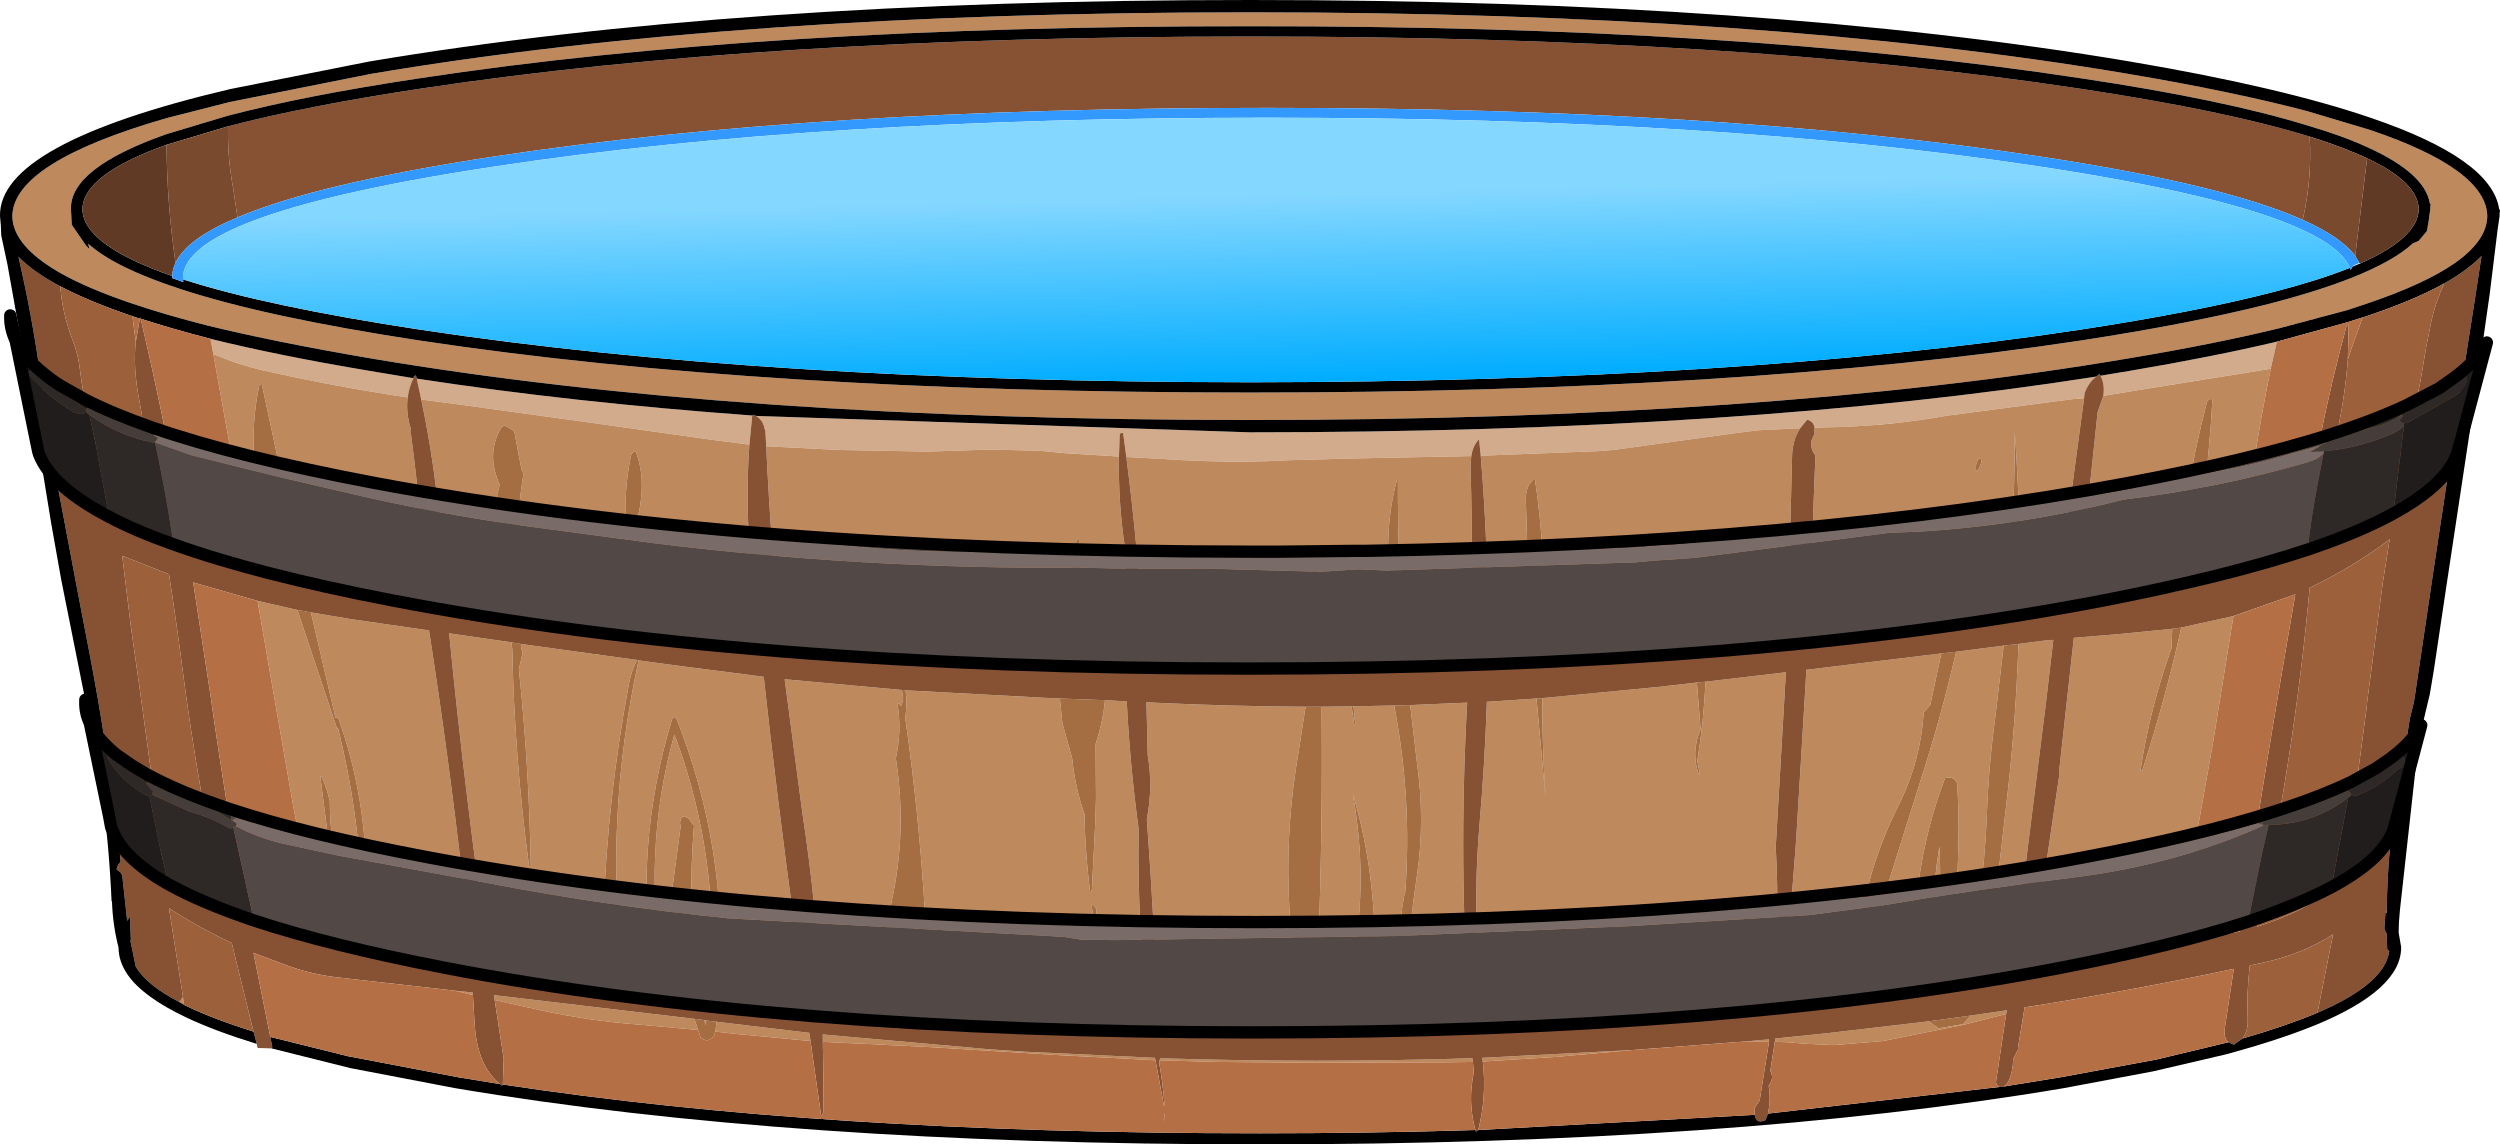 <?xml version="1.0" encoding="UTF-8" standalone="no"?>
<svg xmlns:xlink="http://www.w3.org/1999/xlink" height="139.5px" width="304.75px" xmlns="http://www.w3.org/2000/svg">
  <g transform="matrix(1.0, 0.0, 0.0, 1.0, 152.35, 69.75)">
    <use height="139.5" transform="matrix(1.0, 0.0, 0.0, 1.0, -152.35, -69.75)" width="304.75" xlink:href="#shape0"/>
    <use height="88.9" transform="matrix(1.0, 0.0, 0.0, 1.0, -151.85, -32.05)" width="303.4" xlink:href="#sprite0"/>
  </g>
  <defs>
    <g id="shape0" transform="matrix(1.0, 0.0, 0.0, 1.0, 152.35, 69.75)">
      <path d="M27.0 -14.15 L26.75 -14.15 11.95 -13.85 4.75 -13.65 Q-0.45 -13.35 -5.65 -13.55 L-8.05 -13.65 -13.25 -13.95 -15.05 -14.05 -15.45 -17.0 -15.85 -16.9 -15.95 -14.1 -22.45 -14.5 -25.6 -14.8 -31.65 -14.95 -39.25 -14.7 -50.05 -14.9 -58.95 -15.35 -59.05 -17.2 -59.15 -17.5 Q-59.35 -18.55 -60.2 -19.05 L0.0 -17.05 Q59.95 -17.05 103.2 -23.85 102.25 -23.15 101.75 -21.8 L101.7 -21.2 100.35 -21.1 85.15 -19.1 Q77.65 -17.75 69.95 -17.65 L68.85 -17.6 Q68.75 -18.35 67.95 -18.6 L67.1 -17.55 61.95 -17.3 59.55 -17.0 44.35 -14.9 42.35 -14.75 28.15 -14.2 27.95 -16.2 Q27.2 -15.45 27.0 -14.15 M124.45 -24.8 L121.15 -24.25 117.95 -23.75 104.05 -21.5 Q104.25 -22.9 103.7 -23.95 L107.3 -24.55 Q117.35 -26.25 125.2 -28.1 L124.45 -24.8 M-126.7 -28.45 Q-118.4 -26.4 -107.35 -24.55 L-101.95 -23.65 Q-102.5 -22.55 -102.65 -21.3 L-104.9 -21.65 Q-112.55 -22.85 -120.05 -24.55 -123.35 -25.3 -126.35 -26.6 L-126.7 -28.45 M-101.55 -23.6 Q-82.7 -20.7 -60.65 -19.1 L-61.0 -15.55 -65.65 -16.15 -81.25 -18.35 -96.45 -20.45 -101.0 -21.05 -101.55 -23.6" fill="#d1ab8b" fill-rule="evenodd" stroke="none"/>
      <path d="M8.7 11.55 L8.35 -1.4 8.5 -1.7 Q9.05 -2.5 8.85 -3.2 7.65 -2.45 7.7 -0.8 7.8 5.4 7.3 11.55 L-12.8 11.2 Q-13.45 -1.65 -15.05 -14.05 L-13.25 -13.95 -8.05 -13.65 -5.65 -13.55 Q-0.45 -13.35 4.75 -13.65 L11.95 -13.85 26.75 -14.15 27.0 -14.15 26.9 -12.9 Q27.3 -0.75 26.75 11.3 L19.05 11.45 Q18.0 0.0 18.05 -11.5 L18.0 -11.5 Q16.55 -6.25 16.95 -0.6 L16.9 -0.3 17.2 11.5 12.35 11.55 Q12.1 4.75 12.85 -1.9 12.55 -2.0 12.55 -1.8 11.6 4.95 11.95 11.55 L8.7 11.55 M35.7 11.0 L35.8 8.0 Q36.15 -2.1 34.75 -11.4 33.6 -10.65 33.65 -8.8 33.9 1.2 34.6 11.05 L34.25 11.05 29.0 11.25 Q29.2 -1.65 28.15 -14.2 L42.35 -14.75 44.35 -14.9 59.55 -17.0 61.95 -17.3 67.1 -17.55 Q66.1 -16.05 66.1 -13.9 L65.55 7.95 57.4 9.0 55.65 9.25 55.25 1.7 Q54.95 1.6 54.95 1.8 54.5 5.6 54.45 9.4 L35.7 11.0 M68.85 -17.6 L69.95 -17.65 Q77.65 -17.75 85.15 -19.1 L100.35 -21.1 101.7 -21.2 100.05 -8.9 98.4 4.45 93.8 4.95 Q94.05 -6.1 93.25 -17.1 93.25 -6.15 92.3 5.15 L86.85 5.7 Q87.45 -1.1 88.95 -7.8 L88.95 -8.1 88.85 -8.7 88.55 -8.6 Q87.75 -2.55 85.95 3.3 L86.0 3.6 Q86.25 4.75 85.95 5.8 L79.45 6.4 68.1 7.65 68.95 -14.2 68.8 -14.45 Q68.4 -15.0 68.45 -15.7 L68.45 -16.0 68.85 -16.9 68.8 -17.2 68.85 -17.6 M-58.95 -15.35 L-50.05 -14.9 -39.25 -14.7 -31.65 -14.95 -25.6 -14.8 -22.45 -14.5 -15.95 -14.1 Q-16.05 -8.65 -15.25 -3.2 L-15.1 -2.6 Q-15.4 4.3 -15.2 11.1 L-17.85 11.0 Q-18.35 7.7 -20.05 4.4 L-20.15 4.45 -20.85 -4.1 -21.1 -3.95 Q-22.9 2.95 -22.7 9.75 L-22.75 9.8 -22.7 10.7 -22.7 10.8 -42.05 9.65 Q-42.2 6.45 -42.75 3.3 -43.05 3.2 -43.05 3.4 L-42.9 9.55 -53.2 8.7 -57.2 8.35 Q-58.4 -3.5 -58.95 -15.35 M141.85 -40.1 L142.5 -40.4 143.5 -41.6 143.7 -42.8 143.9 -44.25 143.9 -44.5 143.95 -44.85 143.85 -44.95 Q143.25 -48.6 136.35 -51.75 133.35 -53.15 129.1 -54.4 118.8 -57.6 101.35 -60.2 59.4 -66.6 0.1 -66.55 -59.25 -66.6 -101.25 -60.2 -115.2 -58.1 -124.55 -55.65 L-132.05 -53.4 Q-143.85 -49.25 -143.7 -44.25 L-143.65 -43.3 -143.6 -42.35 -141.85 -39.8 -141.45 -39.4 -141.6 -40.05 Q-138.4 -37.15 -130.45 -34.55 -120.0 -31.1 -101.25 -28.25 -59.25 -21.9 0.1 -21.9 59.4 -21.9 101.35 -28.25 114.95 -30.35 124.2 -32.7 130.2 -34.25 134.35 -35.9 139.4 -37.9 141.8 -40.1 L141.85 -40.1 M136.6 -53.9 Q150.75 -49.1 150.85 -43.4 150.8 -40.4 146.85 -37.65 143.25 -35.15 136.35 -32.8 L133.8 -31.95 125.55 -29.75 Q117.55 -27.8 107.05 -26.05 62.7 -18.55 0.0 -18.55 -62.75 -18.55 -107.1 -26.05 -118.55 -28.0 -127.0 -30.05 -132.3 -31.4 -136.4 -32.8 -141.7 -34.6 -145.05 -36.5 -150.8 -39.8 -150.85 -43.4 -150.75 -49.95 -132.05 -55.35 L-124.4 -57.3 -107.1 -60.75 Q-62.75 -68.25 0.0 -68.25 62.7 -68.25 107.05 -60.75 119.8 -58.6 128.9 -56.2 L136.6 -53.9 M114.5 1.95 Q116.7 -9.5 117.35 -21.1 116.8 -21.15 116.65 -20.65 113.75 -9.4 112.8 2.35 L104.7 3.65 100.85 4.15 103.35 -19.5 103.45 -19.8 104.05 -21.5 117.95 -23.75 121.15 -24.25 124.45 -24.8 Q121.9 -12.3 120.65 0.4 L114.5 1.95 M88.55 -12.4 L88.55 -12.25 Q89.1 -12.7 89.25 -13.9 L88.85 -13.8 Q88.4 -13.2 88.55 -12.4 M-129.9 52.75 L-130.5 52.4 -130.05 51.75 -129.9 52.75 M119.9 5.35 L119.9 5.4 117.55 19.95 117.45 20.6 115.75 30.15 114.05 38.55 110.7 40.05 106.4 41.95 103.45 43.2 Q101.3 44.05 101.2 46.2 L101.05 47.6 95.15 48.65 98.65 24.9 98.65 24.3 100.45 8.0 105.9 7.55 112.45 6.9 112.35 9.3 Q109.7 16.65 108.55 24.3 L108.8 24.15 Q111.6 15.5 113.55 6.75 L119.9 5.35 M93.7 8.75 L96.75 8.35 97.95 8.25 97.05 15.95 92.9 49.0 89.75 49.55 89.85 48.9 92.05 29.75 Q93.35 19.2 93.7 8.75 M86.85 50.0 L83.3 50.55 Q82.7 41.95 84.05 33.5 L84.1 33.8 84.35 47.0 Q85.1 47.55 85.3 46.25 86.8 36.35 86.25 25.9 86.0 24.8 84.75 25.1 80.15 37.25 81.15 50.85 L74.85 51.6 Q75.85 44.2 78.1 37.05 L81.7 25.6 Q84.25 17.75 86.1 9.7 L91.9 8.95 90.85 17.9 Q90.05 23.75 89.85 29.6 89.45 40.2 86.85 50.0 M74.0 51.65 L73.05 51.75 64.65 52.55 Q65.9 42.65 66.6 32.65 L67.85 11.9 84.3 9.9 82.95 16.2 82.15 17.1 Q81.8 22.75 79.35 27.9 73.45 39.35 74.0 51.65 M87.85 54.05 L92.3 53.4 92.2 53.85 87.1 55.15 77.2 57.15 71.15 57.65 67.95 57.5 65.55 57.3 64.0 57.25 64.05 56.85 70.35 56.2 82.75 54.75 83.95 55.6 86.95 55.1 87.85 54.05 M54.5 13.45 L54.95 19.1 Q53.75 22.05 54.75 24.7 L54.85 24.5 54.55 23.0 54.6 22.7 Q55.35 18.0 55.55 13.35 L65.35 12.2 64.15 32.9 64.1 33.2 Q64.65 43.05 63.8 52.6 L54.25 53.35 54.85 48.9 54.8 48.6 Q54.9 45.75 54.45 42.9 L54.4 42.9 Q52.25 48.25 53.0 53.45 L47.55 53.8 28.45 54.7 Q27.0 42.8 28.0 30.75 28.65 23.2 28.9 15.8 L34.95 15.4 36.05 27.5 Q35.65 21.45 35.65 15.35 L49.65 14.0 54.5 13.45 M6.8 16.4 L5.95 21.9 Q3.0 38.85 6.95 55.05 L-11.2 54.7 Q-11.65 42.45 -12.55 30.1 L-12.5 29.8 Q-11.8 26.0 -12.45 22.3 L-12.45 22.0 -12.6 15.85 -11.8 15.9 Q-2.5 16.35 6.8 16.4 M10.0 55.05 Q8.15 50.6 8.35 45.7 8.9 31.0 8.75 16.4 L12.4 16.35 12.75 18.7 12.85 18.5 12.65 16.35 17.6 16.25 Q19.8 27.65 18.95 39.0 L18.85 39.3 Q17.65 45.35 18.95 50.3 19.4 43.4 20.4 36.8 21.35 30.2 20.4 23.4 L19.55 16.2 26.5 15.9 Q25.4 35.6 26.8 54.75 L13.4 55.0 Q13.95 52.45 14.65 50.0 L14.65 49.7 Q14.4 48.2 14.45 46.7 L15.25 45.5 15.25 45.2 Q15.1 35.45 12.55 27.0 15.2 41.6 10.5 55.05 L10.0 55.05 M27.2 59.7 L23.55 59.75 7.95 59.8 -4.05 59.7 -11.0 59.5 -10.9 59.25 Q8.15 59.85 27.15 59.25 L27.2 59.7 M-11.5 59.5 L-16.05 59.25 -23.65 58.85 -38.85 57.9 -46.85 57.5 -52.05 57.25 -52.05 56.35 -31.85 58.15 -27.45 58.45 -11.55 59.2 -11.5 59.5 M-53.55 57.15 L-62.45 56.3 -65.15 56.0 -65.0 54.8 -59.6 55.45 -53.7 56.15 -53.55 57.15 M-67.25 55.8 L-74.45 55.15 Q-80.5 54.7 -86.45 53.4 L-92.05 52.15 -92.15 51.55 -67.7 54.45 -67.25 55.8 M28.4 59.65 L28.3 59.2 46.65 58.25 37.15 59.1 28.4 59.65 M60.45 57.2 L63.3 56.95 63.3 57.2 62.75 57.2 60.45 57.2 M-121.75 -1.05 L-126.35 -26.6 Q-123.35 -25.3 -120.05 -24.55 -112.55 -22.85 -104.9 -21.65 L-102.65 -21.3 Q-102.9 -19.45 -102.25 -17.4 L-102.25 -16.8 Q-100.9 -6.75 -100.4 3.5 -108.05 2.4 -115.4 0.6 L-120.45 -23.0 -120.75 -22.75 Q-121.7 -18.3 -121.35 -13.5 L-117.45 0.1 -121.75 -1.05 M-89.25 4.9 Q-89.85 -3.7 -88.55 -12.0 L-88.8 -12.6 -89.65 -17.1 -89.9 -17.35 -90.85 -17.9 -91.2 -17.7 Q-93.15 -14.45 -91.45 -10.7 L-91.55 -10.1 -91.75 -9.5 -91.65 -8.6 Q-91.3 -1.9 -90.5 4.75 L-97.3 3.9 -97.95 3.85 -98.15 2.0 -98.2 1.7 Q-98.7 -10.15 -101.0 -21.05 L-96.45 -20.45 -81.25 -18.35 -65.65 -16.15 -61.0 -15.55 Q-61.45 -9.2 -60.95 -2.4 L-59.8 8.1 -89.25 4.9 M-74.55 -6.9 Q-73.55 -11.35 -74.85 -14.7 -75.35 -14.65 -75.45 -14.15 -77.05 -6.15 -74.75 1.1 -75.45 -2.95 -74.55 -6.9 M-17.65 15.6 L-15.0 15.75 Q-14.6 23.55 -13.55 31.3 L-13.55 31.6 Q-13.75 43.4 -12.25 54.7 L-52.25 52.05 Q-52.8 40.7 -54.55 29.3 L-56.7 13.05 -42.5 14.35 Q-42.0 15.35 -42.55 16.35 L-42.75 16.0 -42.95 16.05 Q-42.4 19.35 -43.15 22.7 L-43.1 23.0 Q-41.8 31.7 -43.65 40.1 -45.2 47.65 -41.65 52.8 L-41.6 52.6 -41.25 43.9 -39.65 41.8 -39.6 41.5 Q-40.3 29.7 -42.0 17.75 -41.75 16.15 -41.95 14.4 L-25.25 15.3 -23.15 15.4 -22.85 18.4 -21.65 22.7 Q-21.3 26.2 -20.15 29.5 L-20.15 29.8 Q-20.05 34.45 -19.45 39.1 L-19.25 38.7 -18.85 30.8 -18.75 27.5 -18.8 20.95 Q-17.9 18.25 -17.65 15.6 M-19.15 41.5 L-19.3 41.8 Q-19.7 44.05 -19.45 46.3 L-19.25 46.15 Q-18.85 44.25 -19.05 42.3 L-18.9 42.0 Q-18.35 41.2 -19.15 40.5 L-19.3 40.6 -19.15 41.5 M-74.5 10.75 L-68.95 11.5 -59.25 12.75 -58.45 19.85 Q-56.55 35.9 -54.3 51.85 L-64.2 50.75 -64.65 50.7 Q-63.6 33.6 -69.95 17.7 -70.3 17.6 -70.4 17.85 -75.2 33.55 -72.7 49.8 L-76.4 49.45 Q-78.75 30.05 -74.5 10.75 M-65.8 50.55 L-67.25 50.4 Q-68.6 40.8 -67.75 30.9 L-68.45 30.0 Q-69.4 29.4 -69.45 30.6 -69.35 30.9 -69.4 31.15 L-70.45 39.0 -70.35 39.6 Q-70.0 45.05 -68.8 50.2 L-71.4 49.95 Q-74.2 34.25 -70.15 19.8 L-69.9 20.4 Q-64.55 35.2 -65.8 50.55 M-74.7 10.7 Q-75.4 12.05 -75.7 13.7 -78.3 27.55 -78.8 41.7 -78.95 46.3 -77.6 49.3 L-92.65 48.0 Q-95.6 27.85 -97.6 7.45 L-90.0 8.55 -89.9 9.4 Q-89.65 22.45 -87.85 35.9 L-87.65 35.8 Q-87.85 23.75 -89.1 11.8 L-88.65 9.9 -88.85 9.0 -88.85 8.75 -74.7 10.7 M-66.25 54.65 L-66.35 55.2 -66.5 54.6 -66.25 54.65 M-113.3 45.2 L-116.6 28.55 -119.65 11.05 -120.95 3.5 -116.1 4.6 -111.25 19.1 -111.15 19.0 Q-108.1 31.2 -108.15 43.9 L-108.25 43.8 Q-112.15 36.25 -112.15 27.9 -112.5 26.35 -113.15 24.9 L-113.3 24.9 -112.35 32.4 Q-111.85 40.35 -107.6 46.75 L-113.2 45.2 -113.3 45.2 M-106.4 47.0 Q-106.4 41.7 -107.55 36.5 L-107.7 36.6 -107.35 41.3 -107.75 38.4 -107.75 38.1 Q-107.6 27.5 -111.15 17.7 L-111.45 17.75 -114.45 4.9 -109.7 5.7 -100.05 7.1 Q-97.7 22.2 -95.95 37.45 L-94.95 47.85 -102.8 47.35 -106.4 47.0 M-106.8 46.9 L-107.1 46.85 -107.15 43.15 -106.8 46.9 M-97.0 51.0 L-94.7 51.25 -94.7 51.55 -97.0 51.0" fill="#be895d" fill-rule="evenodd" stroke="none"/>
      <path d="M7.3 11.55 Q7.8 5.4 7.7 -0.8 7.65 -2.45 8.85 -3.2 9.05 -2.5 8.5 -1.7 L8.35 -1.4 8.7 11.55 7.3 11.55 M11.95 11.55 Q11.6 4.95 12.55 -1.8 12.55 -2.0 12.85 -1.9 12.1 4.75 12.35 11.55 L11.95 11.55 M17.2 11.5 L16.9 -0.3 16.95 -0.6 Q16.55 -6.25 18.0 -11.5 L18.05 -11.5 Q18.0 0.0 19.05 11.45 L17.2 11.5 M34.6 11.05 Q33.9 1.2 33.65 -8.8 33.6 -10.65 34.75 -11.4 36.15 -2.1 35.8 8.0 L35.7 11.0 34.6 11.05 M54.45 9.4 Q54.5 5.6 54.95 1.8 54.95 1.6 55.25 1.7 L55.65 9.25 54.45 9.4 M85.95 5.8 Q86.25 4.75 86.0 3.6 L85.95 3.3 Q87.75 -2.55 88.55 -8.6 L88.85 -8.7 88.95 -8.1 88.95 -7.8 Q87.45 -1.1 86.85 5.7 L85.95 5.8 M92.3 5.15 Q93.25 -6.15 93.25 -17.1 94.05 -6.1 93.8 4.95 L92.3 5.15 M88.55 -12.4 Q88.4 -13.2 88.85 -13.8 L89.25 -13.9 Q89.1 -12.7 88.55 -12.25 L88.55 -12.4 M112.8 2.35 Q113.75 -9.4 116.65 -20.65 116.8 -21.15 117.35 -21.1 116.7 -9.5 114.5 1.95 L112.8 2.35 M112.45 6.9 L113.55 6.75 Q111.6 15.5 108.8 24.15 L108.55 24.3 Q109.7 16.65 112.35 9.3 L112.45 6.9 M91.9 8.95 L93.7 8.75 Q93.35 19.2 92.05 29.75 L89.85 48.9 89.75 49.55 87.75 49.85 86.85 50.0 Q89.45 40.2 89.85 29.6 90.05 23.75 90.85 17.9 L91.9 8.95 M83.3 50.55 L81.15 50.85 Q80.15 37.25 84.75 25.1 86.0 24.8 86.25 25.9 86.8 36.35 85.3 46.25 85.1 47.55 84.35 47.0 L84.1 33.8 84.05 33.5 Q82.7 41.95 83.3 50.55 M74.85 51.6 L74.0 51.65 Q73.45 39.35 79.35 27.9 81.8 22.75 82.15 17.1 L82.95 16.2 84.3 9.9 86.1 9.7 Q84.25 17.75 81.7 25.6 L78.1 37.05 Q75.85 44.2 74.85 51.6 M87.85 54.05 L86.95 55.1 83.95 55.6 82.75 54.75 87.85 54.05 M55.55 13.35 Q55.35 18.0 54.6 22.7 L54.55 23.0 54.85 24.5 54.75 24.7 Q53.75 22.05 54.95 19.1 L54.5 13.45 55.55 13.35 M35.65 15.35 Q35.65 21.45 36.05 27.5 L34.95 15.4 35.65 15.35 M53.0 53.45 Q52.25 48.25 54.4 42.9 L54.45 42.9 Q54.9 45.75 54.8 48.6 L54.85 48.9 54.25 53.35 53.0 53.45 M6.95 55.05 Q3.0 38.85 5.95 21.9 L6.8 16.4 8.75 16.4 Q8.9 31.0 8.35 45.7 8.15 50.6 10.0 55.05 L6.95 55.05 M12.65 16.35 L12.85 18.5 12.75 18.7 12.4 16.35 12.65 16.35 M17.6 16.25 L19.55 16.2 20.4 23.4 Q21.35 30.2 20.4 36.8 19.4 43.4 18.95 50.3 17.65 45.35 18.85 39.3 L18.95 39.0 Q19.8 27.65 17.6 16.25 M13.4 55.0 L10.5 55.05 Q15.2 41.6 12.55 27.0 15.1 35.45 15.25 45.2 L15.25 45.5 14.45 46.7 Q14.4 48.2 14.65 49.7 L14.65 50.0 Q13.95 52.45 13.4 55.0 M-65.15 56.0 L-65.2 56.1 -65.25 56.4 Q-66.0 57.55 -66.95 56.7 L-67.25 55.8 -67.7 54.45 -66.5 54.6 -66.35 55.2 -66.25 54.65 -65.0 54.8 -65.15 56.0 M-117.45 0.1 L-121.35 -13.5 Q-121.7 -18.3 -120.75 -22.75 L-120.45 -23.0 -115.4 0.6 -117.45 0.1 M-90.5 4.75 Q-91.3 -1.9 -91.65 -8.6 L-91.75 -9.5 -91.55 -10.1 -91.45 -10.7 Q-93.15 -14.45 -91.2 -17.7 L-90.85 -17.9 -89.9 -17.35 -89.65 -17.1 -88.8 -12.6 -88.55 -12.0 Q-89.85 -3.7 -89.25 4.9 L-90.5 4.75 M-74.55 -6.9 Q-75.45 -2.95 -74.75 1.1 -77.05 -6.15 -75.45 -14.15 -75.35 -14.65 -74.85 -14.7 -73.55 -11.35 -74.55 -6.9 M-22.7 10.8 L-22.7 10.7 -22.75 9.8 -22.7 9.75 Q-22.9 2.95 -21.1 -3.95 L-20.85 -4.1 -20.15 4.45 -20.05 4.4 Q-18.35 7.7 -17.85 11.0 L-22.7 10.8 M-17.65 15.6 Q-17.9 18.25 -18.8 20.95 L-18.75 27.5 -18.85 30.8 -19.25 38.7 -19.45 39.1 Q-20.05 34.45 -20.15 29.8 L-20.15 29.5 Q-21.3 26.2 -21.65 22.7 L-22.85 18.4 -23.15 15.4 -17.65 15.6 M-41.95 14.4 Q-41.75 16.15 -42.0 17.75 -40.3 29.7 -39.6 41.5 L-39.65 41.8 -41.25 43.9 -41.6 52.6 -41.65 52.8 Q-45.2 47.65 -43.65 40.1 -41.8 31.7 -43.1 23.0 L-43.15 22.7 Q-42.4 19.35 -42.95 16.05 L-42.75 16.0 -42.55 16.35 Q-42.0 15.35 -42.5 14.35 L-41.95 14.4 M-19.15 41.5 L-19.3 40.6 -19.15 40.5 Q-18.35 41.2 -18.9 42.0 L-19.05 42.3 Q-18.85 44.25 -19.25 46.15 L-19.45 46.3 Q-19.7 44.05 -19.3 41.8 L-19.15 41.5 M-42.05 9.65 L-42.9 9.55 -43.05 3.4 Q-43.05 3.2 -42.75 3.3 -42.2 6.45 -42.05 9.65 M-74.5 10.75 Q-78.75 30.05 -76.4 49.45 L-77.6 49.3 Q-78.95 46.3 -78.8 41.7 -78.3 27.55 -75.7 13.7 -75.4 12.05 -74.7 10.7 L-74.5 10.75 M-72.7 49.8 Q-75.2 33.55 -70.4 17.85 -70.3 17.6 -69.95 17.7 -63.6 33.6 -64.65 50.7 L-65.8 50.55 Q-64.55 35.2 -69.9 20.4 L-70.15 19.8 Q-74.2 34.25 -71.4 49.95 L-72.7 49.8 M-67.25 50.4 L-68.8 50.2 Q-70.0 45.05 -70.35 39.6 L-70.45 39.0 -69.4 31.15 Q-69.35 30.9 -69.45 30.6 -69.4 29.4 -68.45 30.0 L-67.75 30.9 Q-68.6 40.8 -67.25 50.4 M-88.85 8.75 L-88.85 9.0 -88.65 9.9 -89.1 11.8 Q-87.85 23.75 -87.65 35.8 L-87.85 35.9 Q-89.65 22.45 -89.9 9.4 L-90.0 8.55 -88.85 8.75 M-107.6 46.75 Q-111.85 40.35 -112.35 32.4 L-113.3 24.9 -113.15 24.9 Q-112.5 26.35 -112.15 27.9 -112.15 36.25 -108.25 43.8 L-108.15 43.9 Q-108.1 31.2 -111.15 19.0 L-111.25 19.1 -116.1 4.6 -114.45 4.9 -111.45 17.75 -111.15 17.7 Q-107.6 27.5 -107.75 38.1 L-107.75 38.4 -107.35 41.3 -107.7 36.6 -107.55 36.5 Q-106.4 41.7 -106.4 47.0 L-106.8 46.9 -107.15 43.15 -107.1 46.85 -107.6 46.75" fill="#a46d42" fill-rule="evenodd" stroke="none"/>
      <path d="M7.3 11.55 L8.7 11.55 11.95 11.55 12.35 11.55 17.2 11.5 19.05 11.45 26.75 11.3 Q27.3 -0.75 26.9 -12.9 L27.0 -14.15 Q27.2 -15.45 27.95 -16.2 L28.15 -14.2 Q29.2 -1.65 29.0 11.25 L34.25 11.05 34.6 11.05 35.7 11.0 54.45 9.4 55.65 9.25 57.4 9.0 65.55 7.95 66.1 -13.9 Q66.1 -16.05 67.1 -17.55 L67.95 -18.6 Q68.75 -18.35 68.85 -17.6 L68.8 -17.2 68.85 -16.9 68.45 -16.0 68.45 -15.7 Q68.4 -15.0 68.8 -14.45 L68.95 -14.2 68.1 7.65 79.45 6.4 85.95 5.8 86.85 5.7 92.3 5.15 93.8 4.95 98.4 4.45 100.05 -8.9 101.7 -21.2 101.75 -21.8 Q102.25 -23.15 103.2 -23.85 L103.55 -24.15 103.55 -24.2 103.7 -23.95 Q104.25 -22.9 104.05 -21.5 L103.45 -19.8 103.35 -19.5 100.85 4.15 104.7 3.65 112.8 2.35 114.5 1.95 120.65 0.4 128.1 -2.1 Q129.95 -16.25 133.7 -30.05 L133.95 -30.2 133.85 -25.95 Q133.5 -21.1 132.25 -15.65 130.8 -9.3 129.75 -2.8 134.95 -4.9 139.65 -7.95 L140.6 -13.05 142.7 -23.3 143.4 -27.45 144.05 -30.7 Q144.6 -33.05 145.6 -35.2 148.5 -36.85 150.15 -38.55 L149.3 -33.0 147.95 -24.4 144.45 -1.25 142.0 15.25 141.9 15.85 141.4 17.9 140.65 22.75 140.3 24.6 Q138.65 32.9 138.6 41.4 L138.45 41.4 138.3 43.45 138.6 44.1 138.65 45.95 138.9 46.2 Q138.35 50.2 130.15 53.7 L131.65 46.15 132.05 44.15 Q128.35 46.55 123.5 47.6 L121.9 47.95 Q121.5 51.2 121.65 54.6 121.7 55.95 121.0 56.85 L119.95 57.6 119.3 57.3 Q118.75 56.85 118.85 55.9 L118.85 55.6 119.95 48.35 Q107.25 51.05 94.45 53.05 L93.65 57.9 93.65 58.2 93.15 59.15 93.05 59.4 Q93.05 60.75 92.5 62.05 L92.25 62.4 91.9 62.7 91.4 62.75 Q91.1 62.65 90.95 62.2 L92.2 53.85 92.3 53.4 87.85 54.05 82.75 54.75 70.35 56.2 64.05 56.85 64.0 57.25 63.45 60.8 Q63.9 61.6 63.4 62.35 L63.25 62.6 Q63.55 64.35 63.15 66.0 L63.1 66.2 62.85 66.8 Q61.75 67.3 61.55 66.2 L61.55 66.15 61.55 65.9 61.55 65.3 61.95 64.7 62.15 64.4 63.3 57.2 63.3 56.95 60.45 57.2 46.65 58.25 28.3 59.2 28.4 59.65 Q28.9 63.85 27.85 68.0 L27.8 68.05 27.55 68.2 27.5 68.0 Q26.55 64.6 27.3 61.0 L27.2 59.7 27.15 59.25 Q8.15 59.85 -10.9 59.25 L-11.0 59.5 -11.05 59.8 Q-10.6 62.3 -10.4 64.9 L-10.45 65.1 -11.5 59.5 -11.55 59.2 -27.45 58.45 -31.85 58.15 -52.05 56.35 -52.05 57.25 Q-51.95 61.6 -52.0 65.9 L-52.25 66.3 -53.55 57.15 -53.7 56.15 -59.6 55.45 -65.0 54.8 -66.25 54.65 -66.5 54.6 -67.7 54.45 -92.15 51.55 -92.05 52.15 -90.95 59.3 -91.05 62.3 -91.05 62.45 -91.15 62.6 -91.4 62.4 Q-94.2 60.15 -94.5 54.95 L-94.7 51.55 -94.7 51.25 -97.0 51.0 -111.15 49.4 Q-114.25 49.05 -117.2 48.0 L-121.45 46.4 -119.4 56.65 -119.15 57.9 -119.25 58.05 -120.95 58.0 -121.05 57.5 -121.45 56.0 -124.1 45.2 Q-128.15 43.3 -131.75 40.95 L-130.05 51.75 -130.5 52.4 Q-134.45 50.35 -135.8 48.1 L-136.45 44.95 -136.4 44.8 -136.5 42.0 -136.85 42.5 -137.45 36.95 -137.55 36.8 -137.55 36.7 -138.15 36.2 -137.95 35.65 -137.65 35.3 -137.75 34.2 -138.05 31.75 Q-139.35 20.8 -141.4 10.1 L-142.9 2.3 -145.8 -13.05 -147.15 -21.85 Q-148.1 -29.4 -149.7 -36.65 L-150.1 -38.45 Q-148.3 -36.6 -145.0 -34.85 L-144.9 -33.8 Q-144.55 -31.0 -143.45 -28.15 -142.85 -26.6 -142.65 -25.0 -141.75 -17.35 -138.7 -10.5 -138.1 -9.15 -137.95 -7.75 -135.0 -6.85 -132.6 -5.2 L-135.35 -20.85 Q-136.15 -24.85 -135.8 -28.1 L-135.3 -30.9 -135.25 -31.1 -135.2 -30.9 Q-132.05 -17.45 -129.6 -3.55 L-121.75 -1.05 -117.45 0.1 -115.4 0.6 Q-108.05 2.4 -100.4 3.5 -100.9 -6.75 -102.25 -16.8 L-102.25 -17.4 Q-102.9 -19.45 -102.65 -21.3 -102.5 -22.55 -101.95 -23.65 L-101.9 -23.85 -101.65 -24.0 -101.55 -23.6 -101.0 -21.05 Q-98.7 -10.15 -98.2 1.7 L-98.15 2.0 -97.95 3.85 -97.3 3.9 -90.5 4.75 -89.25 4.9 -59.8 8.1 -60.95 -2.4 Q-61.45 -9.2 -61.0 -15.55 L-60.65 -19.1 -60.45 -19.2 -60.2 -19.05 Q-59.35 -18.55 -59.15 -17.5 L-59.05 -17.2 -58.95 -15.35 Q-58.4 -3.5 -57.2 8.35 L-53.2 8.7 -42.9 9.55 -42.05 9.65 -22.7 10.8 -17.85 11.0 -15.2 11.1 Q-15.4 4.3 -15.1 -2.6 L-15.25 -3.2 Q-16.05 -8.65 -15.95 -14.1 L-15.85 -16.9 -15.45 -17.0 -15.05 -14.05 Q-13.45 -1.65 -12.8 11.2 L7.3 11.55 M-124.55 -54.35 Q-115.25 -56.8 -101.05 -58.95 -59.15 -65.3 0.1 -65.3 59.25 -65.3 101.15 -58.95 119.05 -56.25 129.2 -53.1 129.5 -47.95 128.35 -42.95 118.6 -47.3 96.15 -50.7 57.2 -56.6 2.15 -56.6 -52.95 -56.6 -91.95 -50.7 -113.65 -47.4 -123.4 -43.25 L-123.9 -46.65 Q-124.65 -50.6 -124.55 -54.35 M101.05 47.6 L119.9 43.95 120.7 43.8 Q123.3 26.9 126.2 9.95 L127.45 2.7 119.9 5.35 113.55 6.75 112.45 6.9 105.9 7.55 100.45 8.0 98.65 24.3 98.65 24.9 95.15 48.65 101.05 47.6 M136.2 15.85 L138.1 1.35 138.95 -4.0 Q134.35 -0.55 129.2 1.9 127.3 22.65 122.8 43.2 128.65 41.45 133.1 37.8 L134.55 28.5 136.15 16.45 136.2 15.85 M93.7 8.75 L91.9 8.95 86.1 9.7 84.3 9.9 67.85 11.9 66.6 32.65 Q65.9 42.65 64.65 52.55 L73.05 51.75 74.0 51.65 74.85 51.6 81.15 50.85 83.3 50.55 86.85 50.0 87.75 49.85 89.75 49.55 92.9 49.0 97.05 15.95 97.95 8.25 96.75 8.35 93.7 8.75 M55.55 13.35 L54.5 13.45 49.65 14.0 35.65 15.35 34.95 15.4 28.9 15.8 Q28.65 23.2 28.0 30.75 27.0 42.8 28.45 54.7 L47.55 53.8 53.0 53.45 54.25 53.35 63.8 52.6 Q64.65 43.05 64.1 33.2 L64.15 32.9 65.35 12.2 55.55 13.35 M6.8 16.4 Q-2.5 16.35 -11.8 15.9 L-12.6 15.85 -12.45 22.0 -12.45 22.3 Q-11.8 26.0 -12.5 29.8 L-12.55 30.1 Q-11.65 42.45 -11.2 54.7 L6.95 55.05 10.0 55.05 10.5 55.05 13.4 55.0 26.8 54.75 Q25.4 35.6 26.5 15.9 L19.55 16.2 17.6 16.25 12.65 16.35 12.4 16.35 8.75 16.4 6.8 16.4 M-42.5 14.35 L-56.7 13.05 -54.55 29.3 Q-52.8 40.7 -52.25 52.05 L-12.25 54.7 Q-13.75 43.4 -13.55 31.6 L-13.55 31.3 Q-14.6 23.55 -15.0 15.75 L-17.65 15.6 -23.15 15.4 -25.25 15.3 -41.95 14.4 -42.5 14.35 M-64.65 50.7 L-64.2 50.75 -54.3 51.85 Q-56.55 35.9 -58.45 19.85 L-59.25 12.75 -68.95 11.5 -74.5 10.75 -74.7 10.7 -88.85 8.75 -90.0 8.55 -97.6 7.45 Q-95.6 27.85 -92.65 48.0 L-77.6 49.3 -76.4 49.45 -72.7 49.8 -71.4 49.95 -68.8 50.2 -67.25 50.4 -65.8 50.55 -64.65 50.7 M-10.35 66.0 Q-10.65 68.15 -10.4 66.0 L-10.35 66.0 M-113.3 45.2 L-113.2 45.2 -107.6 46.75 -107.1 46.85 -106.8 46.9 -106.4 47.0 -102.8 47.35 -94.95 47.85 -95.95 37.45 Q-97.7 22.2 -100.05 7.1 L-109.7 5.7 -114.45 4.9 -116.1 4.6 -120.95 3.5 -128.8 1.25 -126.7 14.95 Q-124.8 28.45 -122.35 41.65 L-113.3 45.2 M-136.45 6.25 Q-134.25 21.45 -132.35 36.65 L-132.25 37.4 -125.15 40.5 Q-128.2 26.4 -130.1 11.85 -130.85 6.0 -131.75 0.25 L-137.45 -2.0 -136.5 5.8 -136.45 6.25" fill="#865233" fill-rule="evenodd" stroke="none"/>
      <path d="M103.2 -23.85 Q59.95 -17.05 0.0 -17.05 L-60.2 -19.05 -60.45 -19.2 -60.65 -19.1 Q-82.7 -20.7 -101.55 -23.6 L-101.65 -24.0 -101.9 -23.85 -101.95 -23.65 -107.35 -24.55 Q-118.4 -26.4 -126.7 -28.45 -131.35 -29.65 -135.2 -30.9 L-135.25 -31.1 -135.3 -30.9 -136.2 -31.2 Q-141.5 -33.0 -145.0 -34.85 -148.3 -36.6 -150.1 -38.45 L-149.7 -36.65 Q-148.1 -29.4 -147.15 -21.85 L-145.8 -13.05 -142.9 2.3 -141.4 10.1 Q-139.35 20.8 -138.05 31.75 L-137.75 34.2 -137.65 35.3 -137.95 35.65 -138.15 36.2 -137.55 36.7 -137.55 36.8 -137.45 36.95 -136.85 42.5 -136.5 42.0 -136.4 44.8 -136.45 44.95 -135.8 48.1 Q-134.45 50.35 -130.5 52.4 L-129.9 52.75 Q-126.55 54.4 -121.45 56.0 L-121.05 57.5 Q-126.1 55.95 -129.6 54.3 -134.9 51.8 -136.8 49.05 -137.9 47.45 -137.9 45.75 -138.6 43.05 -138.7 40.15 L-138.75 40.1 Q-138.9 36.65 -139.2 33.3 -139.95 25.1 -141.65 17.1 L-144.9 0.85 -146.1 -5.9 -149.4 -26.1 -151.45 -37.55 -152.2 -41.05 -152.25 -42.3 -152.35 -43.4 Q-152.55 -52.25 -124.25 -58.9 L-107.35 -62.25 Q-62.85 -69.75 0.0 -69.75 62.8 -69.75 107.3 -62.25 125.85 -59.1 136.75 -55.35 151.4 -50.35 152.3 -44.25 L152.4 -44.15 152.35 -43.7 152.35 -43.4 152.1 -41.7 151.15 -33.95 149.35 -21.35 145.85 1.8 144.35 11.85 143.85 14.85 142.55 20.3 142.2 23.15 140.2 41.2 Q140.05 42.6 140.05 43.95 L140.35 45.7 Q140.4 50.9 129.8 55.25 125.35 57.05 119.1 58.75 L110.1 60.85 99.2 62.9 Q58.6 69.75 1.2 69.75 -56.2 69.75 -96.85 62.9 L-109.65 60.45 -119.25 58.05 -119.15 57.9 -119.4 56.65 -109.95 59.0 -96.6 61.55 -91.4 62.4 -91.15 62.6 -91.05 62.45 Q-52.2 68.4 1.2 68.4 14.8 68.4 27.5 68.0 L27.55 68.2 27.8 68.05 27.85 68.0 61.55 66.15 61.55 66.2 Q61.75 67.3 62.85 66.8 L63.1 66.2 63.15 66.0 91.4 62.75 91.9 62.7 98.95 61.55 110.55 59.4 119.3 57.3 119.95 57.6 121.0 56.85 Q126.35 55.3 130.15 53.7 138.35 50.2 138.9 46.2 L138.65 45.95 138.6 44.1 138.3 43.45 138.45 41.4 138.6 41.55 138.6 41.4 Q138.65 32.9 140.3 24.6 L140.65 22.75 141.4 17.9 141.9 15.85 142.0 15.25 144.45 -1.25 147.95 -24.4 149.3 -33.0 150.15 -38.55 Q148.5 -36.85 145.6 -35.2 141.75 -33.05 135.65 -31.05 L133.55 -30.4 125.2 -28.1 Q117.35 -26.25 107.3 -24.55 L103.7 -23.95 103.55 -24.2 103.55 -24.15 103.2 -23.85 M141.8 -40.1 Q139.4 -37.9 134.35 -35.9 130.2 -34.25 124.2 -32.7 114.95 -30.35 101.35 -28.25 59.4 -21.9 0.1 -21.9 -59.25 -21.9 -101.25 -28.25 -120.0 -31.1 -130.45 -34.55 -138.4 -37.15 -141.6 -40.05 L-141.45 -39.4 -141.85 -39.8 -143.6 -42.35 -143.65 -43.3 -143.7 -44.25 Q-143.85 -49.25 -132.05 -53.4 L-124.55 -55.65 Q-115.2 -58.1 -101.25 -60.2 -59.25 -66.6 0.1 -66.55 59.4 -66.6 101.35 -60.2 118.8 -57.6 129.1 -54.4 133.35 -53.15 136.35 -51.75 143.25 -48.6 143.85 -44.95 L143.95 -44.85 143.9 -44.5 143.9 -44.25 143.7 -42.8 143.5 -41.6 142.5 -40.4 141.85 -40.1 141.85 -40.15 141.8 -40.1 M136.6 -53.9 L128.9 -56.2 Q119.8 -58.6 107.05 -60.75 62.7 -68.25 0.0 -68.25 -62.75 -68.25 -107.1 -60.75 L-124.4 -57.3 -132.05 -55.35 Q-150.75 -49.95 -150.85 -43.4 -150.8 -39.8 -145.05 -36.5 -141.7 -34.6 -136.4 -32.8 -132.3 -31.4 -127.0 -30.05 -118.55 -28.0 -107.1 -26.05 -62.75 -18.55 0.0 -18.55 62.7 -18.55 107.05 -26.05 117.55 -27.8 125.55 -29.75 L133.8 -31.95 136.35 -32.8 Q143.25 -35.15 146.85 -37.65 150.8 -40.4 150.85 -43.4 150.75 -49.1 136.6 -53.9 M136.2 -50.45 Q133.35 -51.8 129.2 -53.1 119.05 -56.25 101.15 -58.95 59.25 -65.3 0.1 -65.3 -59.15 -65.3 -101.05 -58.95 -115.25 -56.8 -124.55 -54.35 L-132.05 -52.1 Q-142.25 -48.45 -142.3 -44.25 -142.25 -39.9 -131.35 -36.1 L-131.35 -35.85 -130.65 -35.6 -130.0 -35.35 -130.05 -35.7 Q-119.85 -32.4 -101.05 -29.55 -59.15 -23.2 0.1 -23.15 59.25 -23.2 101.15 -29.55 115.55 -31.75 124.95 -34.2 130.35 -35.6 134.1 -37.1 L134.2 -36.85 134.4 -37.2 134.45 -37.25 134.55 -37.3 135.4 -37.65 Q142.4 -40.75 142.5 -44.25 142.4 -47.55 136.2 -50.45" fill="#000000" fill-rule="evenodd" stroke="none"/>
      <path d="M129.2 -53.1 Q133.35 -51.8 136.2 -50.45 L134.75 -38.55 Q133.05 -40.85 128.35 -42.95 129.5 -47.95 129.2 -53.1 M-132.05 -52.1 L-124.55 -54.35 Q-124.65 -50.6 -123.9 -46.65 L-123.4 -43.25 Q-129.6 -40.65 -130.95 -37.7 -132.0 -44.8 -132.05 -52.1" fill="#7a4a2e" fill-rule="evenodd" stroke="none"/>
      <path d="M135.65 -31.05 Q141.75 -33.05 145.6 -35.2 144.6 -33.05 144.05 -30.7 L143.4 -27.45 142.7 -23.3 140.6 -13.05 139.65 -7.95 Q134.95 -4.9 129.75 -2.8 130.8 -9.3 132.25 -15.65 133.5 -21.1 133.85 -25.95 L134.25 -27.15 135.65 -31.05 M130.15 53.7 Q126.35 55.3 121.0 56.85 121.7 55.95 121.65 54.6 121.5 51.2 121.9 47.95 L123.5 47.6 Q128.35 46.55 132.05 44.15 L131.65 46.15 130.15 53.7 M-121.45 56.0 Q-126.55 54.4 -129.9 52.75 L-130.05 51.75 -131.75 40.95 Q-128.15 43.3 -124.1 45.2 L-121.45 56.0 M-145.0 -34.85 Q-141.5 -33.0 -136.2 -31.2 L-136.1 -30.35 -135.8 -28.1 Q-136.15 -24.85 -135.35 -20.85 L-132.6 -5.2 Q-135.0 -6.85 -137.95 -7.75 -138.1 -9.15 -138.7 -10.5 -141.75 -17.35 -142.65 -25.0 -142.85 -26.6 -143.45 -28.15 -144.55 -31.0 -144.9 -33.8 L-145.0 -34.85 M136.2 15.85 L136.15 16.45 134.55 28.5 133.1 37.8 Q128.65 41.45 122.8 43.2 127.3 22.65 129.2 1.9 134.35 -0.55 138.95 -4.0 L138.1 1.35 136.2 15.85 M-136.45 6.25 L-136.5 5.8 -137.45 -2.0 -131.75 0.25 Q-130.85 6.0 -130.1 11.85 -128.2 26.4 -125.15 40.5 L-132.25 37.4 -132.35 36.65 Q-134.25 21.45 -136.45 6.25" fill="#9c603b" fill-rule="evenodd" stroke="none"/>
      <path d="M136.2 -50.45 Q142.4 -47.55 142.5 -44.25 142.4 -40.75 135.4 -37.65 L135.25 -37.7 134.75 -38.55 136.2 -50.45 M-131.35 -36.1 Q-142.25 -39.9 -142.3 -44.25 -142.25 -48.45 -132.05 -52.1 -132.0 -44.8 -130.95 -37.7 -131.35 -36.9 -131.35 -36.1" fill="#603a24" fill-rule="evenodd" stroke="none"/>
      <path d="M134.45 -37.25 L134.4 -37.2 134.2 -36.85 134.1 -37.1 Q133.05 -39.6 128.05 -41.85 118.8 -46.05 95.95 -49.5 57.05 -55.4 2.15 -55.4 -52.85 -55.4 -91.75 -49.5 -114.0 -46.15 -123.3 -42.1 -130.05 -39.15 -130.05 -35.85 L-130.05 -35.7 -130.0 -35.35 -130.65 -35.6 -131.35 -35.85 -131.35 -36.1 Q-131.35 -36.9 -130.95 -37.7 -129.6 -40.65 -123.4 -43.25 -113.65 -47.4 -91.95 -50.7 -52.95 -56.6 2.15 -56.6 57.2 -56.6 96.15 -50.7 118.6 -47.3 128.35 -42.95 133.05 -40.85 134.75 -38.55 L135.25 -37.7 134.6 -37.4 134.55 -37.4 134.45 -37.25" fill="#3399ff" fill-rule="evenodd" stroke="none"/>
      <path d="M120.65 0.4 Q121.9 -12.3 124.45 -24.8 L125.2 -28.1 133.55 -30.4 135.65 -31.05 134.25 -27.15 133.85 -25.95 133.95 -30.2 133.7 -30.05 Q129.95 -16.25 128.1 -2.1 L120.65 0.4 M119.3 57.3 L110.55 59.4 98.95 61.55 91.9 62.7 92.25 62.4 92.5 62.05 Q93.05 60.75 93.05 59.4 L93.15 59.15 93.65 58.2 93.65 57.9 94.45 53.05 Q107.25 51.05 119.95 48.35 L118.85 55.6 118.85 55.9 Q118.75 56.85 119.3 57.3 M91.4 62.75 L63.15 66.0 Q63.55 64.35 63.25 62.6 L63.4 62.35 Q63.9 61.6 63.45 60.8 L64.0 57.25 65.55 57.3 67.95 57.5 71.15 57.65 77.2 57.15 87.1 55.15 92.2 53.85 90.95 62.2 Q91.1 62.65 91.4 62.75 M61.55 66.15 L27.85 68.0 Q28.9 63.85 28.4 59.65 L37.15 59.1 46.65 58.25 60.45 57.2 62.75 57.2 63.3 57.2 62.15 64.4 61.95 64.7 61.55 65.3 61.55 65.9 61.55 66.15 M27.5 68.0 Q14.8 68.4 1.2 68.4 -52.2 68.4 -91.05 62.45 L-91.05 62.3 -90.95 59.3 -92.05 52.15 -86.45 53.4 Q-80.5 54.7 -74.45 55.15 L-67.25 55.8 -66.95 56.7 Q-66.0 57.55 -65.25 56.4 L-65.2 56.1 -65.15 56.0 -62.45 56.3 -53.55 57.15 -52.25 66.3 -52.0 65.9 Q-51.95 61.6 -52.05 57.25 L-46.85 57.5 -38.85 57.9 -23.65 58.85 -16.05 59.25 -11.5 59.5 -10.45 65.1 -10.4 64.9 Q-10.6 62.3 -11.05 59.8 L-11.0 59.5 -4.05 59.7 7.95 59.8 23.55 59.75 27.2 59.7 27.3 61.0 Q26.55 64.6 27.5 68.0 M-91.4 62.4 L-96.6 61.55 -109.95 59.0 -119.4 56.65 -121.45 46.4 -117.2 48.0 Q-114.25 49.05 -111.15 49.4 L-97.0 51.0 -94.7 51.55 -94.5 54.95 Q-94.2 60.15 -91.4 62.4 M-136.2 -31.2 L-135.3 -30.9 -135.8 -28.1 -136.1 -30.35 -136.2 -31.2 M-135.2 -30.9 Q-131.35 -29.65 -126.7 -28.45 L-126.35 -26.6 -121.75 -1.05 -129.6 -3.55 Q-132.05 -17.45 -135.2 -30.9 M119.9 5.35 L127.45 2.7 126.2 9.95 Q123.3 26.9 120.7 43.8 L119.9 43.95 101.05 47.6 101.2 46.2 Q101.3 44.05 103.45 43.2 L106.4 41.95 110.7 40.05 114.05 38.55 115.75 30.15 117.45 20.6 117.55 19.95 119.9 5.4 119.9 5.35 M-10.35 66.0 L-10.4 66.0 Q-10.65 68.15 -10.35 66.0 M-120.95 3.5 L-119.65 11.05 -116.6 28.55 -113.3 45.2 -122.35 41.65 Q-124.8 28.45 -126.7 14.95 L-128.8 1.25 -120.95 3.5" fill="#b56f44" fill-rule="evenodd" stroke="none"/>
      <path d="M134.1 -37.1 Q130.35 -35.6 124.95 -34.2 115.55 -31.75 101.15 -29.55 59.25 -23.2 0.1 -23.15 -59.15 -23.2 -101.05 -29.55 -119.85 -32.4 -130.05 -35.7 L-130.05 -35.85 Q-130.05 -39.15 -123.3 -42.1 -114.0 -46.15 -91.75 -49.5 -52.85 -55.4 2.15 -55.4 57.05 -55.4 95.95 -49.5 118.8 -46.05 128.05 -41.85 133.05 -39.6 134.1 -37.1" fill="url(#gradient0)" fill-rule="evenodd" stroke="none"/>
    </g>
    <linearGradient gradientTransform="matrix(4.0E-4, 0.014, -0.02, 5.0E-4, 33.6, -35.35)" gradientUnits="userSpaceOnUse" id="gradient0" spreadMethod="pad" x1="-819.2" x2="819.2">
      <stop offset="0.0" stop-color="#84d7ff"/>
      <stop offset="1.0" stop-color="#00acff"/>
    </linearGradient>
    <g id="sprite0" transform="matrix(1.0, 0.0, 0.0, 1.0, 151.7, 44.45)">
      <use height="88.9" transform="matrix(1.0, 0.0, 0.0, 1.0, -151.7, -44.45)" width="303.4" xlink:href="#shape1"/>
    </g>
    <g id="shape1" transform="matrix(1.0, 0.0, 0.0, 1.0, 151.7, 44.45)">
      <path d="M141.15 -32.75 L145.1 -34.8 146.8 -36.0 Q149.75 -38.15 150.95 -40.4 L147.75 -28.35 147.25 -26.65 146.8 -25.7 Q144.95 -22.5 139.55 -19.55 L140.2 -25.0 140.85 -30.35 140.85 -30.55 141.25 -30.6 146.8 -33.75 Q149.2 -35.1 148.4 -36.7 L145.4 -34.9 Q142.8 -33.65 141.0 -31.75 L141.15 -32.75 M-138.9 -19.15 Q-145.9 -22.8 -147.45 -26.8 L-147.55 -27.15 -147.85 -28.6 -150.3 -40.65 Q-149.35 -38.6 -146.85 -36.6 -145.95 -35.85 -144.85 -35.15 L-141.75 -33.4 -141.5 -32.4 -141.55 -32.4 -141.7 -32.25 -141.75 -32.3 -148.4 -37.15 -148.75 -36.95 -148.95 -36.7 -148.85 -36.45 Q-146.3 -33.8 -143.15 -31.85 L-142.2 -31.65 Q-141.95 -31.75 -141.8 -31.95 L-141.75 -31.95 -141.3 -31.6 -140.65 -28.6 -138.9 -19.15 M-131.65 25.65 Q-137.2 22.5 -138.5 19.05 L-138.65 18.7 -138.9 17.35 -141.25 6.0 Q-140.35 7.95 -138.0 9.85 L-136.05 11.2 -134.55 12.1 -134.3 13.3 -134.4 13.35 Q-136.6 10.95 -139.2 9.0 -139.7 9.05 -139.55 9.4 -137.85 12.9 -134.2 14.9 L-134.0 14.85 -132.65 21.4 -131.65 25.65 M134.35 13.2 L137.45 11.5 139.05 10.4 Q141.85 8.35 142.95 6.25 L139.95 17.6 139.5 19.2 139.05 20.1 Q137.25 23.2 132.0 26.0 L132.35 24.15 134.05 15.05 134.45 14.75 135.0 14.85 Q137.9 13.75 140.05 11.65 L140.4 11.5 Q141.75 10.7 140.6 10.0 L139.55 10.4 134.2 14.1 134.35 13.2" fill="#201d1c" fill-rule="evenodd" stroke="none"/>
      <path d="M-133.35 -28.25 L-133.3 -28.2 Q-132.15 -22.9 -131.3 -17.45 L-131.05 -15.8 Q-135.6 -17.4 -138.9 -19.15 L-140.65 -28.6 -141.3 -31.6 Q-137.9 -29.1 -133.6 -28.2 L-133.35 -28.25 M131.05 -26.95 L131.1 -27.15 Q135.2 -27.5 139.25 -29.2 140.5 -29.75 140.85 -30.35 L140.2 -25.0 139.55 -19.55 Q135.35 -17.25 129.1 -15.15 129.55 -19.15 130.3 -23.05 L131.05 -26.95 M141.15 -32.75 L141.0 -31.75 Q142.8 -33.65 145.4 -34.9 L148.4 -36.7 Q149.2 -35.1 146.8 -33.75 L141.25 -30.6 140.85 -30.55 Q140.5 -30.6 140.25 -30.9 L140.7 -31.4 140.6 -31.6 Q139.05 -30.5 137.05 -30.05 133.85 -29.4 131.3 -28.1 L131.45 -29.05 Q137.1 -30.85 141.15 -32.75 M-141.75 -33.4 Q-138.4 -31.7 -133.7 -30.05 L-133.45 -29.05 Q-137.1 -31.15 -141.2 -32.6 L-141.2 -32.55 -141.5 -32.4 -141.75 -33.4 M-141.7 -32.25 L-141.65 -32.2 -141.75 -31.95 -141.8 -31.95 Q-141.95 -31.75 -142.2 -31.65 L-143.15 -31.85 Q-146.3 -33.8 -148.85 -36.45 L-148.95 -36.7 -148.75 -36.95 -148.4 -37.15 -141.75 -32.3 -141.7 -32.25 M-123.75 18.75 L-121.25 30.05 Q-127.6 27.9 -131.65 25.65 L-132.65 21.4 -134.0 14.85 -134.2 14.9 Q-137.85 12.9 -139.55 9.4 -139.7 9.05 -139.2 9.0 -136.6 10.95 -134.4 13.35 L-133.55 14.3 -133.55 14.4 -133.7 14.7 -129.15 16.75 Q-126.5 17.5 -124.2 18.85 L-123.75 18.75 M121.85 30.2 L123.55 21.85 124.35 18.4 Q129.9 18.35 134.05 15.05 L132.35 24.15 132.0 26.0 Q127.9 28.15 121.85 30.2 M124.55 17.45 L124.65 16.9 Q130.35 15.1 134.35 13.2 L134.2 14.1 139.55 10.4 140.6 10.0 Q141.75 10.7 140.4 11.5 L140.05 11.65 Q137.9 13.75 135.0 14.85 L134.45 14.75 134.05 14.25 133.8 14.15 Q129.35 16.2 124.55 17.45 M-124.25 16.45 L-124.15 16.95 -123.95 17.85 Q-128.55 14.9 -134.0 13.2 L-134.3 13.3 -134.55 12.1 Q-130.5 14.35 -124.25 16.45" fill="#2e2927" fill-rule="evenodd" stroke="none"/>
      <path d="M12.9 -15.0 L12.35 -14.95 9.6 -14.95 6.55 -14.75 4.2 -14.9 3.8 -14.9 12.9 -15.0 M0.35 -14.9 L-2.3 -14.55 -7.5 -14.35 -9.0 -14.35 -20.95 -15.05 -22.1 -15.1 -24.6 -15.15 Q-36.45 -14.4 -48.2 -15.55 L-71.45 -17.75 -87.75 -19.55 Q-99.05 -21.05 -110.15 -23.65 L-133.0 -29.25 -133.4 -29.1 -133.45 -29.05 -133.7 -30.05 Q-123.3 -26.45 -106.65 -23.3 -62.3 -14.95 0.35 -14.9 M-133.3 -28.2 L-128.85 -26.65 -118.8 -24.15 -110.4 -22.2 Q-99.3 -19.55 -87.95 -18.0 L-72.65 -15.95 Q-46.8 -12.75 -20.7 -12.95 -13.15 -12.75 -5.55 -12.85 L8.8 -12.45 13.35 -12.75 17.0 -12.6 47.2 -13.6 49.3 -13.8 54.45 -14.15 78.1 -17.2 81.9 -17.35 Q94.65 -18.15 106.65 -21.25 118.1 -22.6 129.1 -25.8 130.7 -26.3 131.05 -26.95 L130.3 -23.05 Q129.55 -19.15 129.1 -15.15 119.3 -11.9 104.45 -9.0 61.15 -0.65 -0.05 -0.65 -61.25 -0.65 -104.6 -9.0 -120.9 -12.15 -131.05 -15.8 L-131.3 -17.45 Q-132.15 -22.9 -133.3 -28.2 M130.75 -27.85 L127.45 -26.95 Q120.85 -24.95 114.0 -24.05 110.65 -23.6 107.85 -22.6 L105.45 -22.15 99.55 -21.35 Q88.75 -20.25 78.25 -18.2 L71.65 -17.65 51.0 -15.65 50.6 -15.7 47.4 -15.4 18.4 -14.5 17.25 -14.55 16.75 -14.6 15.1 -14.95 14.25 -15.0 Q68.05 -15.9 107.35 -23.3 121.75 -26.0 131.45 -29.05 L131.3 -28.1 130.75 -27.85 M-123.45 18.55 Q-120.9 19.95 -117.7 20.7 L-110.95 22.15 -103.6 23.5 -92.75 25.5 Q-78.2 28.3 -63.4 29.8 L-22.6 32.05 -20.35 32.4 -16.2 32.45 18.0 31.95 46.4 30.75 68.35 29.4 77.1 28.25 Q88.85 26.25 100.7 24.8 113.05 23.25 123.7 18.5 L123.65 18.4 123.0 18.2 120.85 18.85 Q110.05 21.75 98.95 23.35 87.1 25.0 75.4 27.2 L71.6 27.45 68.4 27.7 52.4 29.1 24.0 30.6 -5.5 30.95 -15.85 30.65 Q-25.25 30.7 -34.65 30.15 L-56.0 28.8 -77.6 26.5 -100.45 22.75 Q-112.1 20.65 -123.4 17.6 L-123.65 17.7 -123.85 17.9 -123.95 17.85 -124.15 16.95 -124.25 16.45 Q-114.75 19.6 -100.05 22.35 -58.2 30.25 0.9 30.25 60.05 30.25 101.85 22.35 115.45 19.8 124.65 16.9 L124.55 17.45 123.65 17.65 123.55 17.95 123.7 18.4 124.35 18.4 123.55 21.85 121.85 30.2 Q112.75 33.15 99.1 35.8 58.3 43.7 0.55 43.7 -57.25 43.7 -98.1 35.8 -112.05 33.1 -121.25 30.05 L-123.75 18.75 -123.7 18.7 -123.45 18.55" fill="#524846" fill-rule="evenodd" stroke="none"/>
      <path d="M3.8 -14.9 L4.2 -14.9 6.55 -14.75 9.6 -14.95 12.35 -14.95 12.9 -15.0 14.25 -15.0 15.1 -14.95 16.75 -14.6 17.25 -14.55 18.4 -14.5 47.4 -15.4 50.6 -15.7 51.0 -15.65 71.65 -17.65 78.25 -18.2 Q88.75 -20.25 99.55 -21.35 L105.45 -22.15 107.85 -22.6 Q110.65 -23.6 114.0 -24.05 120.85 -24.95 127.45 -26.95 L130.75 -27.85 129.4 -27.05 131.1 -27.15 131.05 -26.95 Q130.7 -26.3 129.1 -25.8 118.1 -22.6 106.65 -21.25 94.65 -18.15 81.9 -17.35 L78.1 -17.2 54.45 -14.15 49.3 -13.8 47.2 -13.6 17.0 -12.6 13.35 -12.75 8.8 -12.45 -5.55 -12.85 Q-13.15 -12.75 -20.7 -12.95 -46.8 -12.75 -72.65 -15.95 L-87.95 -18.0 Q-99.3 -19.55 -110.4 -22.2 L-118.8 -24.15 -128.85 -26.65 -133.3 -28.2 -133.35 -28.25 -133.35 -28.3 -133.2 -28.4 -133.0 -28.7 -133.05 -28.8 -133.45 -29.05 -133.4 -29.1 -133.0 -29.25 -110.15 -23.65 Q-99.05 -21.05 -87.75 -19.55 L-71.45 -17.75 -48.2 -15.55 Q-36.45 -14.4 -24.6 -15.15 L-22.1 -15.1 -20.95 -15.05 -9.0 -14.35 -7.5 -14.35 -2.3 -14.55 0.35 -14.9 3.8 -14.9 M-123.85 17.9 L-123.65 17.7 -123.4 17.6 Q-112.1 20.65 -100.45 22.75 L-77.6 26.5 -56.0 28.8 -34.65 30.15 Q-25.25 30.7 -15.85 30.65 L-5.5 30.95 24.0 30.6 52.4 29.1 68.4 27.7 71.6 27.45 75.4 27.2 Q87.1 25.0 98.95 23.35 110.05 21.75 120.85 18.85 L123.0 18.2 123.65 18.4 123.7 18.5 Q113.05 23.25 100.7 24.8 88.85 26.25 77.1 28.25 L68.35 29.4 46.4 30.75 18.0 31.95 -16.2 32.45 -20.35 32.4 -22.6 32.05 -63.4 29.8 Q-78.2 28.3 -92.75 25.5 L-103.6 23.5 -110.95 22.15 -117.7 20.7 Q-120.9 19.95 -123.45 18.55 L-123.35 18.3 -123.4 18.2 -123.85 17.9" fill="#796b68" fill-rule="evenodd" stroke="none"/>
      <path d="M-133.45 -29.05 L-133.05 -28.8 -133.0 -28.7 -133.2 -28.4 -133.35 -28.3 -133.35 -28.25 -133.6 -28.2 Q-137.9 -29.1 -141.3 -31.6 L-141.75 -31.95 -141.65 -32.2 -141.7 -32.25 -141.55 -32.4 -141.5 -32.4 -141.2 -32.55 -141.2 -32.6 Q-137.1 -31.15 -133.45 -29.05 M131.1 -27.15 L129.4 -27.05 130.75 -27.85 131.3 -28.1 Q133.85 -29.4 137.05 -30.05 139.05 -30.5 140.6 -31.6 L140.7 -31.4 140.25 -30.9 Q140.5 -30.6 140.85 -30.55 L140.85 -30.35 Q140.5 -29.75 139.25 -29.2 135.2 -27.5 131.1 -27.15 M-123.85 17.9 L-123.4 18.2 -123.35 18.3 -123.45 18.55 -123.7 18.7 -123.75 18.75 -124.2 18.85 Q-126.5 17.5 -129.15 16.75 L-133.7 14.7 -133.55 14.4 -133.55 14.3 -134.4 13.35 -134.3 13.3 -134.0 13.2 Q-128.55 14.9 -123.95 17.85 L-123.85 17.9 M124.35 18.4 L123.7 18.4 123.55 17.95 123.65 17.65 124.55 17.45 Q129.35 16.2 133.8 14.15 L134.05 14.25 134.45 14.75 134.05 15.05 Q129.9 18.35 124.35 18.4" fill="#443d39" fill-rule="evenodd" stroke="none"/>
      <path d="M12.9 -15.0 L3.8 -14.9 0.35 -14.9 M14.25 -15.0 L12.9 -15.0 M139.55 -19.55 Q144.95 -22.5 146.8 -25.7 L147.25 -26.65 147.75 -28.35 150.95 -40.4 Q149.75 -38.15 146.8 -36.0 L145.1 -34.8 141.15 -32.75 Q137.1 -30.85 131.45 -29.05 121.75 -26.0 107.35 -23.3 68.05 -15.9 14.25 -15.0 M139.55 -19.55 Q135.35 -17.25 129.1 -15.15 119.3 -11.9 104.45 -9.0 61.15 -0.65 -0.05 -0.65 -61.25 -0.65 -104.6 -9.0 -120.9 -12.15 -131.05 -15.8 -135.6 -17.4 -138.9 -19.15 -145.9 -22.8 -147.45 -26.8 L-147.55 -27.15 -147.85 -28.6 -150.3 -40.65 Q-150.95 -42.05 -150.95 -43.4 L-150.95 -43.7 -150.3 -40.65 Q-149.35 -38.6 -146.85 -36.6 -145.95 -35.85 -144.85 -35.15 L-141.75 -33.4 Q-138.4 -31.7 -133.7 -30.05 -123.3 -26.45 -106.65 -23.3 -62.3 -14.95 0.35 -14.9 M-121.25 30.05 Q-112.05 33.1 -98.1 35.8 -57.25 43.7 0.55 43.7 58.3 43.7 99.1 35.8 112.75 33.15 121.85 30.2 M124.65 16.9 Q115.45 19.8 101.85 22.35 60.05 30.25 0.9 30.25 -58.2 30.25 -100.05 22.35 -114.75 19.6 -124.25 16.45 M-134.55 12.1 L-136.05 11.2 -138.0 9.85 Q-140.35 7.95 -141.25 6.0 L-138.9 17.35 -138.65 18.7 -138.5 19.05 Q-137.2 22.5 -131.65 25.65 -127.6 27.9 -121.25 30.05 M-134.55 12.1 Q-130.5 14.35 -124.25 16.45 M-141.8 3.4 Q-141.85 4.7 -141.25 6.0 L-141.8 3.15 -141.8 3.4 M134.35 13.2 L137.45 11.5 139.05 10.4 Q141.85 8.35 142.95 6.25 L139.95 17.6 139.5 19.2 139.05 20.1 Q137.25 23.2 132.0 26.0 127.9 28.15 121.85 30.2 M134.35 13.2 Q130.35 15.1 124.65 16.9" fill="none" stroke="#000000" stroke-linecap="round" stroke-linejoin="round" stroke-width="1.5"/>
    </g>
  </defs>
</svg>

